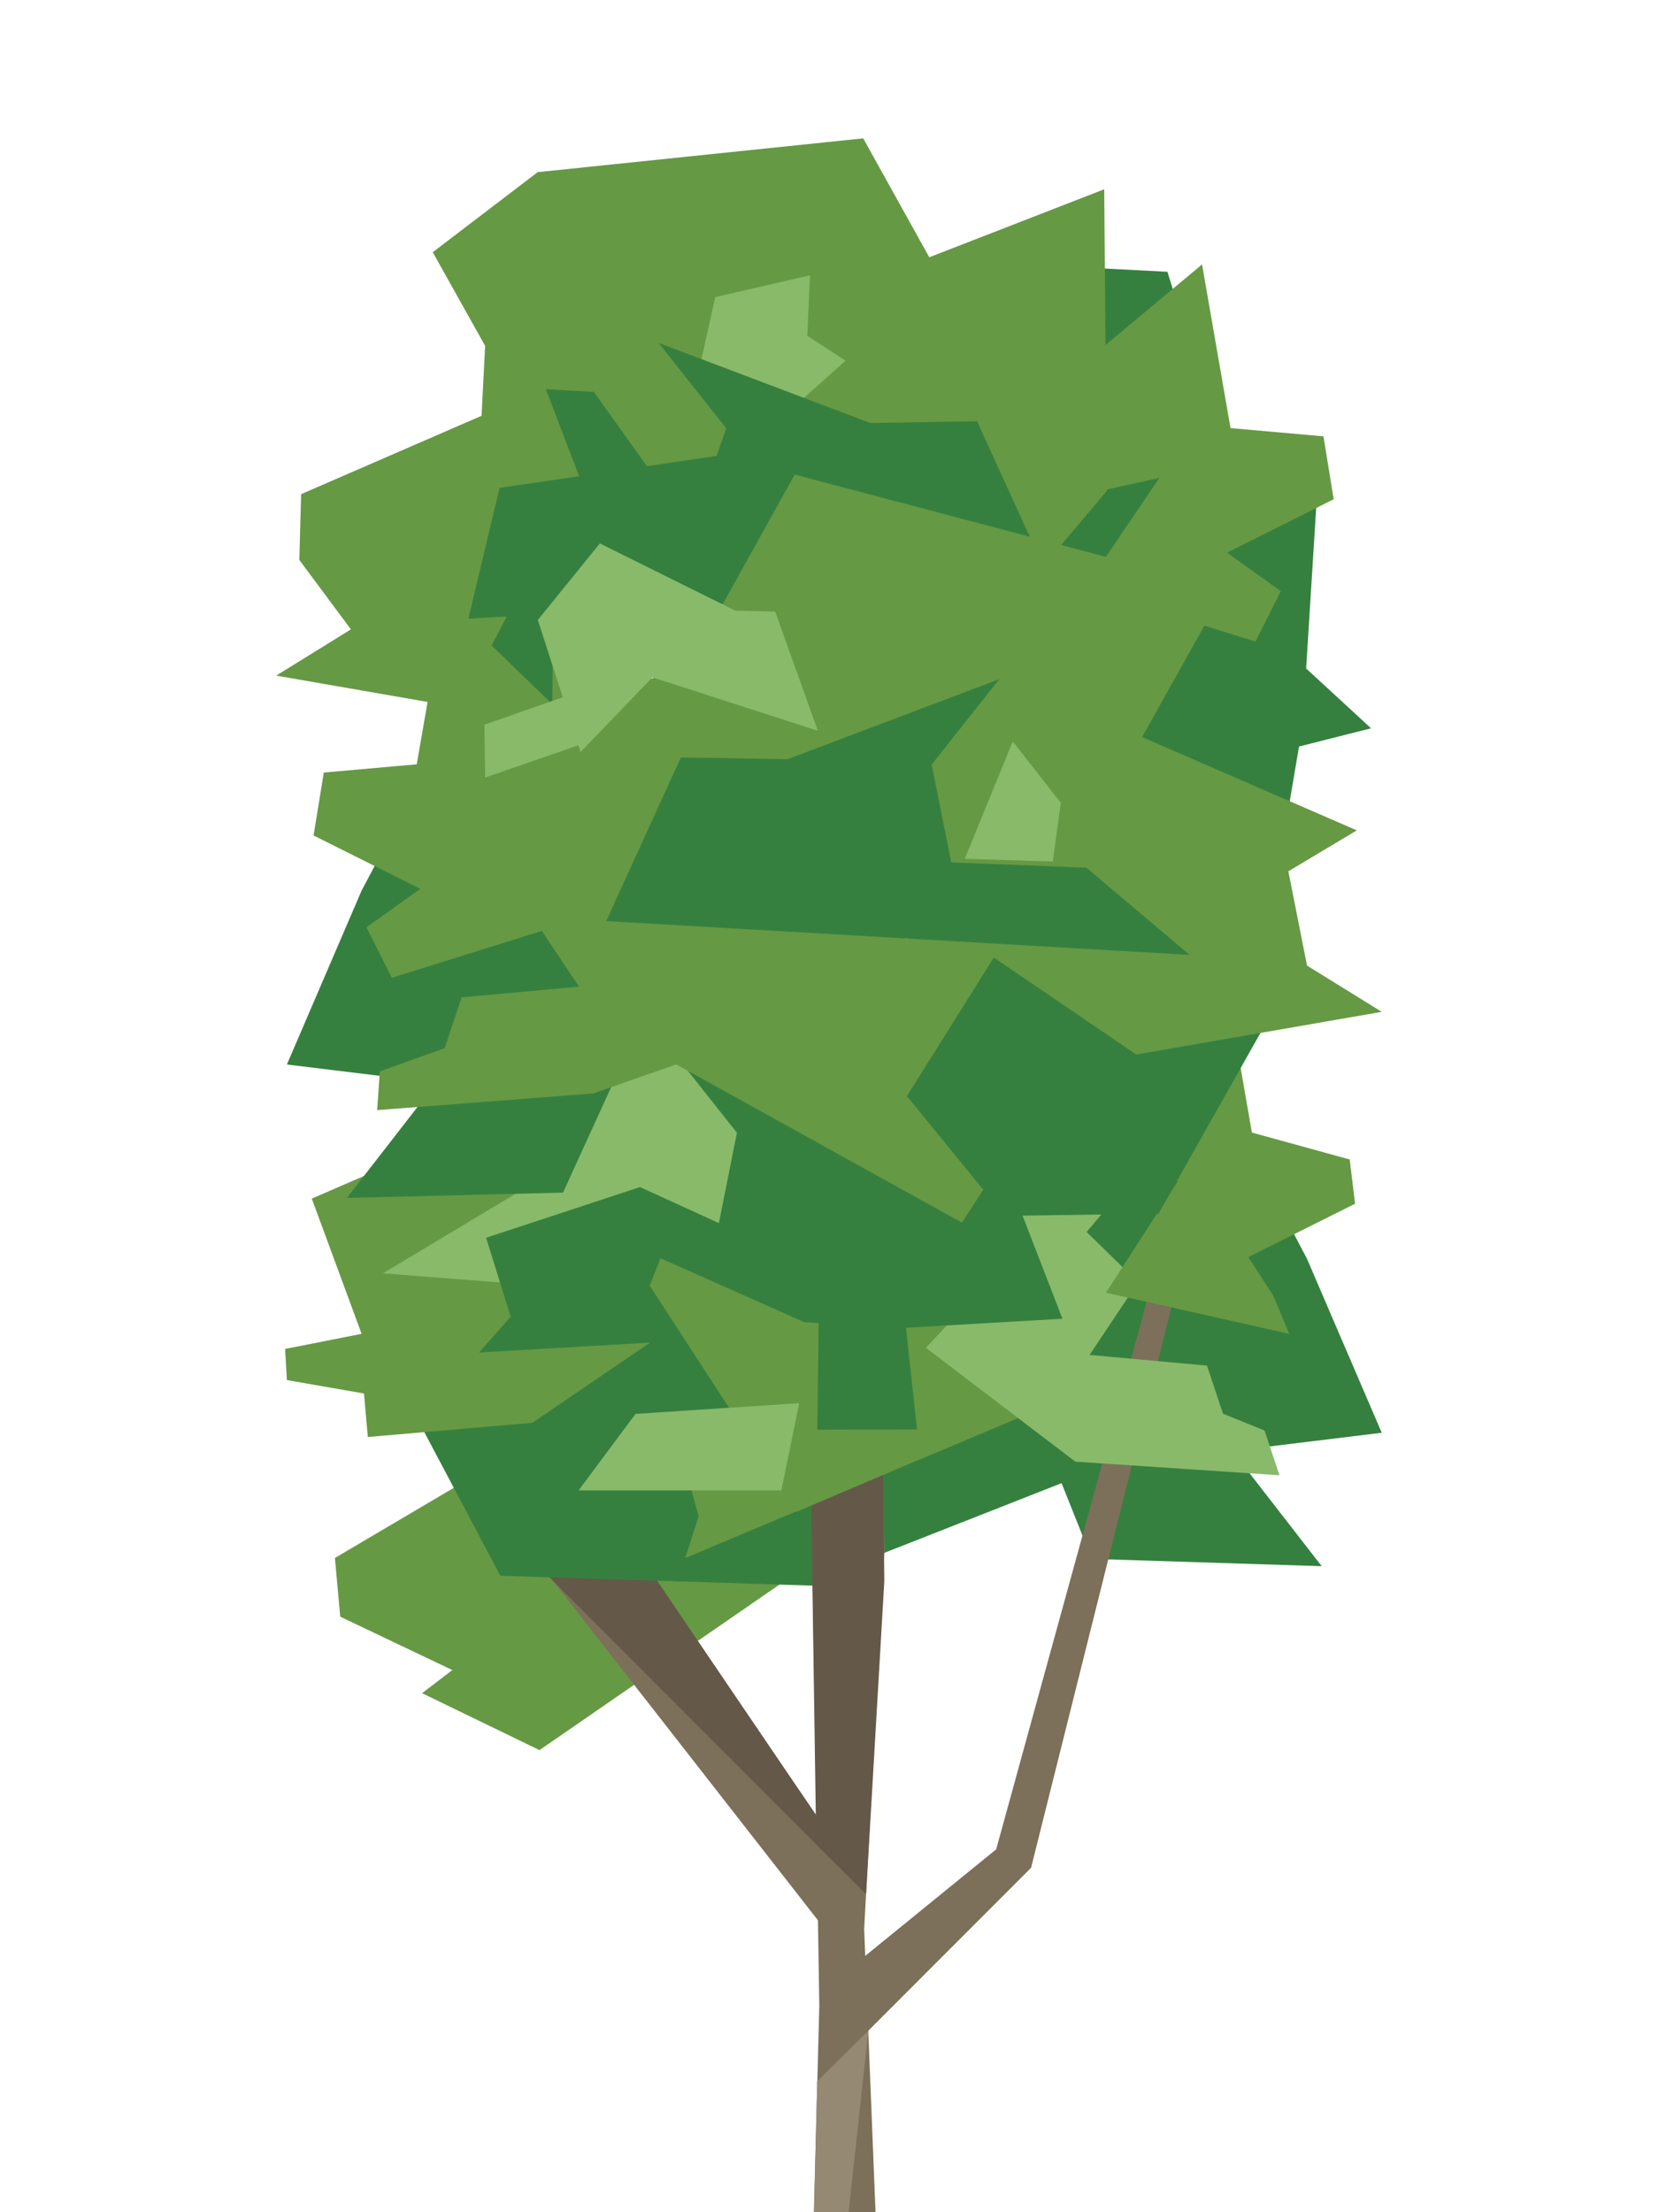<?xml version="1.0" encoding="UTF-8" standalone="no"?>
<!DOCTYPE svg PUBLIC "-//W3C//DTD SVG 1.1//EN" "http://www.w3.org/Graphics/SVG/1.1/DTD/svg11.dtd">
<svg width="100%" height="100%" viewBox="0 0 60 80" version="1.1" xmlns="http://www.w3.org/2000/svg" xmlns:xlink="http://www.w3.org/1999/xlink" xml:space="preserve" xmlns:serif="http://www.serif.com/" style="fill-rule:evenodd;clip-rule:evenodd;stroke-linejoin:round;stroke-miterlimit:2;">
    <g transform="matrix(0.193,0,0,0.193,9.909,2.479)">
        <g id="sidewalk-tree">
            <g>
                <g transform="matrix(1,0,0,1,-10.544,-5)">
                    <path d="M167.628,98.327L128.96,97.079L110.293,68.08L88.96,103.413L28.96,98.746L62.293,78.746L40.293,39.413L59.96,24.41L120.96,18.08L140.96,54.08L168.293,56.746L167.628,98.327Z" style="fill:rgb(102,153,68);fill-rule:nonzero;"/>
                </g>
                <g transform="matrix(1,0,0,1,-10.544,-5)">
                    <path d="M205.962,85.41L203.962,117.41L216.125,128.618L202.628,132.034L198.962,153.618L164.375,152.618L144.875,109.868L166.625,84.118L163.378,42.329L177.962,43.077L187.962,75.077L205.962,85.41Z" style="fill:rgb(54,128,63);fill-rule:nonzero;"/>
                </g>
                <g transform="matrix(1,0,0,1,-10.544,-5)">
                    <path d="M166.125,27.618L157.476,30.979L151.857,33.164L124.627,43.747L116.627,66.081L147.627,56.081L166.459,69.747L166.125,27.618Z" style="fill:rgb(102,153,68);fill-rule:nonzero;"/>
                </g>
                <g transform="matrix(1,0,0,1,-10.544,-5)">
                    <path d="M108.319,68.077L117.653,59.744L110.486,55.077L110.986,43.744L93.236,47.827L90.653,59.411L108.319,68.077Z" style="fill:rgb(136,186,106);fill-rule:nonzero;"/>
                </g>
                <g transform="matrix(1,0,0,1,-10.544,-5)">
                    <path d="M92.736,114.827L56.96,126.747L10.96,118.747L24.96,110.08L15.294,97.077L15.627,84.747L49.44,70.064L50.294,53.41L66.293,62.747L92.736,114.827Z" style="fill:rgb(102,153,68);fill-rule:nonzero;"/>
                </g>
                <g transform="matrix(1,0,0,1,-10.544,-5)">
                    <path d="M161.293,61.035L164.122,84.413L176.457,81.702L162.457,102.369L194.457,112.369L199.206,102.913L189.123,95.702L209.123,85.702L207.206,73.913L189.79,72.369L184.457,41.702L161.293,61.035Z" style="fill:rgb(102,153,68);fill-rule:nonzero;"/>
                </g>
                <g transform="matrix(1,0,0,1,-10.544,-5)">
                    <path d="M82.627,56.412L122.293,71.412L142.293,71.079L156.293,101.745L46.96,108.079L52.819,83.575L93.486,77.577L95.293,72.412L82.627,56.412Z" style="fill:rgb(54,128,63);fill-rule:nonzero;"/>
                </g>
                <g transform="matrix(1,0,0,1,-10.544,-5)">
                    <path d="M108.628,286.744L60.294,320.077L38.294,309.411L43.961,305.077L22.961,295.077L21.961,284.077L55.294,264.411" style="fill:rgb(102,153,68);fill-rule:nonzero;"/>
                </g>
                <g transform="matrix(1,0,0,1,-10.544,-5)">
                    <path d="M76.963,280.744L114.296,335.411L112.82,352.41L58.963,283.411L76.963,280.744Z" style="fill:rgb(124,112,90);fill-rule:nonzero;"/>
                </g>
                <g transform="matrix(1,0,0,1,-10.544,-5)">
                    <path d="M61.878,287.41L81.878,287.66L112.167,332.332L117.417,343L61.878,287.41Z" style="fill:rgb(100,88,73);fill-rule:nonzero;"/>
                </g>
                <g transform="matrix(1,0,0,1,-10.544,-5)">
                    <path d="M34.963,253.411L52.963,287.411L116.296,289.411L104.963,244.744L84.963,239.411L34.963,253.411Z" style="fill:rgb(54,128,63);fill-rule:nonzero;"/>
                </g>
                <g transform="matrix(1,0,0,1,-10.544,-5)">
                    <path d="M90.295,237.411L58.962,258.744L28.128,261.41L27.404,253.256L12.962,250.744L12.628,244.91L26.962,242.077L17.629,216.744L68.295,194.744L90.295,237.411Z" style="fill:rgb(102,153,68);fill-rule:nonzero;"/>
                </g>
                <g transform="matrix(1,0,0,1,-10.544,-5)">
                    <path d="M160.628,269.077L121.628,284.41L105.628,261.743L123.961,255.41L129.628,264.41L153.628,253.743L160.628,269.077Z" style="fill:rgb(54,128,63);fill-rule:nonzero;"/>
                </g>
                <g transform="matrix(1,0,0,1,-10.544,-5)">
                    <path d="M87.629,284.077L150.296,257.743L139.629,212.41L95.629,241.411L114.295,251.411L87.795,267.912L90.128,276.246L87.629,284.077Z" style="fill:rgb(102,153,68);fill-rule:nonzero;"/>
                </g>
                <g transform="matrix(1,0,0,1,-10.544,-5)">
                    <path d="M174.295,222.41L130.962,229.076L112.295,200.077L90.962,235.41L30.962,230.743L64.295,210.743L42.295,171.41L122.962,150.077L142.962,186.077L170.295,188.743L174.295,222.41Z" style="fill:rgb(136,186,106);fill-rule:nonzero;"/>
                </g>
                <g transform="matrix(1,0,0,1,-10.544,-5)">
                    <path d="M163.794,284.245L206.877,285.615L190.128,264.031L218.127,260.615L204.128,228.031L168.127,159.615L168.627,216.115L146.877,241.865L163.794,284.245Z" style="fill:rgb(54,128,63);fill-rule:nonzero;"/>
                </g>
                <g transform="matrix(1,0,0,1,-10.544,-5)">
                    <path d="M117.877,361.448L145.877,338.665L179.627,215.948L186.127,207.448L152.417,342.126L117.127,377.448L117.877,361.448Z" style="fill:rgb(124,112,90);fill-rule:nonzero;"/>
                </g>
                <g transform="matrix(1,0,0,1,-10.544,-5)">
                    <path d="M113.5,180.619L111.142,267.332L112.73,368.027L110.273,461.75L109.394,509L127.696,509L124.678,441.702L121.139,353.585L124.952,282.323L122.215,175.47L113.5,180.619Z" style="fill:rgb(124,112,90);fill-rule:nonzero;"/>
                </g>
                <g transform="matrix(1,0,0,1,-10.544,-5)">
                    <path d="M112.334,382.125L109.919,483.335L121.917,372.667" style="fill:rgb(150,137,116);fill-rule:nonzero;"/>
                </g>
                <g transform="matrix(1,0,0,1,-10.544,-5)">
                    <path d="M121.5,347.063L112.156,337.782L111.167,270.501L124.672,266.267L124.916,288.418L121.5,347.063Z" style="fill:rgb(100,88,73);fill-rule:nonzero;"/>
                </g>
                <g transform="matrix(1,0,0,1,-10.544,-5)">
                    <path d="M160.712,266.032L198.961,268.578L196.165,260.189L188.382,257.045L185.378,248.032L163.378,246.032L172.463,232.413L157.63,217.912L132.712,244.699L160.712,266.032Z" style="fill:rgb(136,186,106);fill-rule:nonzero;"/>
                </g>
                <g transform="matrix(1,0,0,1,-10.544,-5)">
                    <path d="M168.461,193.032L168.461,217.032L179.961,213.412L166.461,234.366L200.794,242.078L197.794,234.912L193.127,227.699L213.127,217.699L212.127,209.412L193.794,204.366L188.461,173.699L168.461,193.032Z" style="fill:rgb(102,153,68);fill-rule:nonzero;"/>
                </g>
                <g transform="matrix(1,0,0,1,-10.544,-5)">
                    <path d="M168.127,159.615L126.629,175.744L118.629,198.078L149.629,188.078L168.461,201.744L168.127,159.615Z" style="fill:rgb(102,153,68);fill-rule:nonzero;"/>
                </g>
                <g transform="matrix(1,0,0,1,-10.544,-5)">
                    <path d="M84.629,188.409L124.295,203.409L144.295,203.076L158.295,239.246L48.962,245.58L68.295,223.742L93.629,222.742L97.295,204.409L84.629,188.409Z" style="fill:rgb(54,128,63);fill-rule:nonzero;"/>
                </g>
                <g transform="matrix(1,0,0,1,-10.544,-5)">
                    <path d="M108.5,275.417L125.141,268.328L124.083,240.752L109.961,239.913L82.961,227.913L80.962,233.077L108.5,275.417Z" style="fill:rgb(102,153,68);fill-rule:nonzero;"/>
                </g>
                <g transform="matrix(1,0,0,1,-10.544,-5)">
                    <path d="M78.296,257.077L108.962,255.077L105.629,271.41L67.629,271.41L78.296,257.077Z" style="fill:rgb(136,186,106);fill-rule:nonzero;"/>
                </g>
                <g transform="matrix(1,0,0,1,-10.544,-5)">
                    <path d="M109.918,170.597L113.045,179.999L94.354,180.035L94.128,170.576L109.918,170.597Z" style="fill:rgb(102,153,68);fill-rule:nonzero;"/>
                </g>
                <g transform="matrix(1,0,0,1,-10.544,-5)">
                    <path d="M128.443,236.099L131.045,259.999L112.353,260.035L112.653,236.078L128.443,236.099Z" style="fill:rgb(54,128,63);fill-rule:nonzero;"/>
                </g>
                <g transform="matrix(1,0,0,1,-10.544,-5)">
                    <path d="M196.125,184.411L176.294,219.578L114.792,220.411L126.125,175.744L146.125,170.411L196.125,184.411Z" style="fill:rgb(54,128,63);fill-rule:nonzero;"/>
                </g>
                <g transform="matrix(1,0,0,1,-10.544,-5)">
                    <path d="M140.793,168.411L172.126,189.744L218.126,181.744L204.126,173.077L200.628,155.41L213.459,147.744L162.793,125.744L140.793,168.411Z" style="fill:rgb(102,153,68);fill-rule:nonzero;"/>
                </g>
                <g transform="matrix(1,0,0,1,-10.544,-5)">
                    <path d="M143.459,215.077L139.46,221.246L80.792,188.743L91.459,143.41L135.459,172.411L116.793,182.411L143.459,215.077Z" style="fill:rgb(102,153,68);fill-rule:nonzero;"/>
                </g>
                <g transform="matrix(1,0,0,1,-10.544,-5)">
                    <path d="M64.711,215.615L24.211,216.615L40.96,195.031L12.961,191.615L26.96,159.031L55.462,105.243L55.629,98.577L62.961,97.949L62.461,147.115L84.211,172.865L64.711,215.615Z" style="fill:rgb(54,128,63);fill-rule:nonzero;"/>
                </g>
                <g transform="matrix(1,0,0,1,-10.544,-5)">
                    <path d="M70.376,197.032L29.878,200.16L30.378,192.91L42.537,188.553L45.71,179.032L67.71,177.032L58.625,163.413L73.458,148.912L97.795,178.41L86.462,178.743L86.462,191.41L70.376,197.032Z" style="fill:rgb(102,153,68);fill-rule:nonzero;"/>
                </g>
                <g transform="matrix(1,0,0,1,-10.544,-5)">
                    <path d="M62.627,124.032L62.962,147.41L68.486,154.577L64.627,165.366L32.627,175.366L27.878,165.91L37.961,158.699L17.961,148.699L19.878,136.91L37.294,135.366L42.627,104.699L62.627,124.032Z" style="fill:rgb(102,153,68);fill-rule:nonzero;"/>
                </g>
                <g transform="matrix(1,0,0,1,-10.544,-5)">
                    <path d="M123.792,206.077L105.126,198.077L109.792,171.743L150.126,164.077L123.792,206.077Z" style="fill:rgb(102,153,68);fill-rule:nonzero;"/>
                </g>
                <g transform="matrix(1,0,0,1,-10.544,-5)">
                    <path d="M79.128,214.577L50.294,224.078L54.961,239.078L96.628,222.577L79.128,214.577Z" style="fill:rgb(54,128,63);fill-rule:nonzero;"/>
                </g>
                <g transform="matrix(1,0,0,1,-10.544,-5)">
                    <path d="M56.793,153.41L100.126,160.076L118.793,131.077L140.126,166.41L200.126,161.743L166.793,141.743L188.793,102.41L108.126,81.077L88.126,117.077L63.319,125.077L56.793,153.41Z" style="fill:rgb(102,153,68);fill-rule:nonzero;"/>
                </g>
                <g transform="matrix(1,0,0,1,-10.544,-5)">
                    <path d="M59.986,108.327L71.61,93.976L96.986,106.577L104.459,106.744L112.459,129.078L81.459,119.078L67.986,133.077L59.986,108.327Z" style="fill:rgb(136,186,106);fill-rule:nonzero;"/>
                </g>
                <g transform="matrix(1,0,0,1,-10.544,-5)">
                    <path d="M146.459,119.409L106.793,134.409L86.793,134.076L72.793,164.742L182.126,171.076L162.793,154.742L137.459,153.742L133.793,135.409L146.459,119.409Z" style="fill:rgb(54,128,63);fill-rule:nonzero;"/>
                </g>
                <g transform="matrix(1,0,0,1,-10.544,-5)">
                    <path d="M49.976,127.935L50.109,137.843L67.775,131.742L64.884,122.733L49.976,127.935Z" style="fill:rgb(136,186,106);fill-rule:nonzero;"/>
                </g>
                <g transform="matrix(1,0,0,1,-10.544,-5)">
                    <path d="M67.986,82.077L61.486,65.077L70.486,65.577L80.486,79.577L67.986,82.077Z" style="fill:rgb(54,128,63);fill-rule:nonzero;"/>
                </g>
                <g transform="matrix(1,0,0,1,-10.544,-5)">
                    <path d="M139.986,153.077L156.486,153.577L157.986,142.577L148.986,131.077L139.986,153.077Z" style="fill:rgb(136,186,106);fill-rule:nonzero;"/>
                </g>
            </g>
        </g>
    </g>
</svg>
